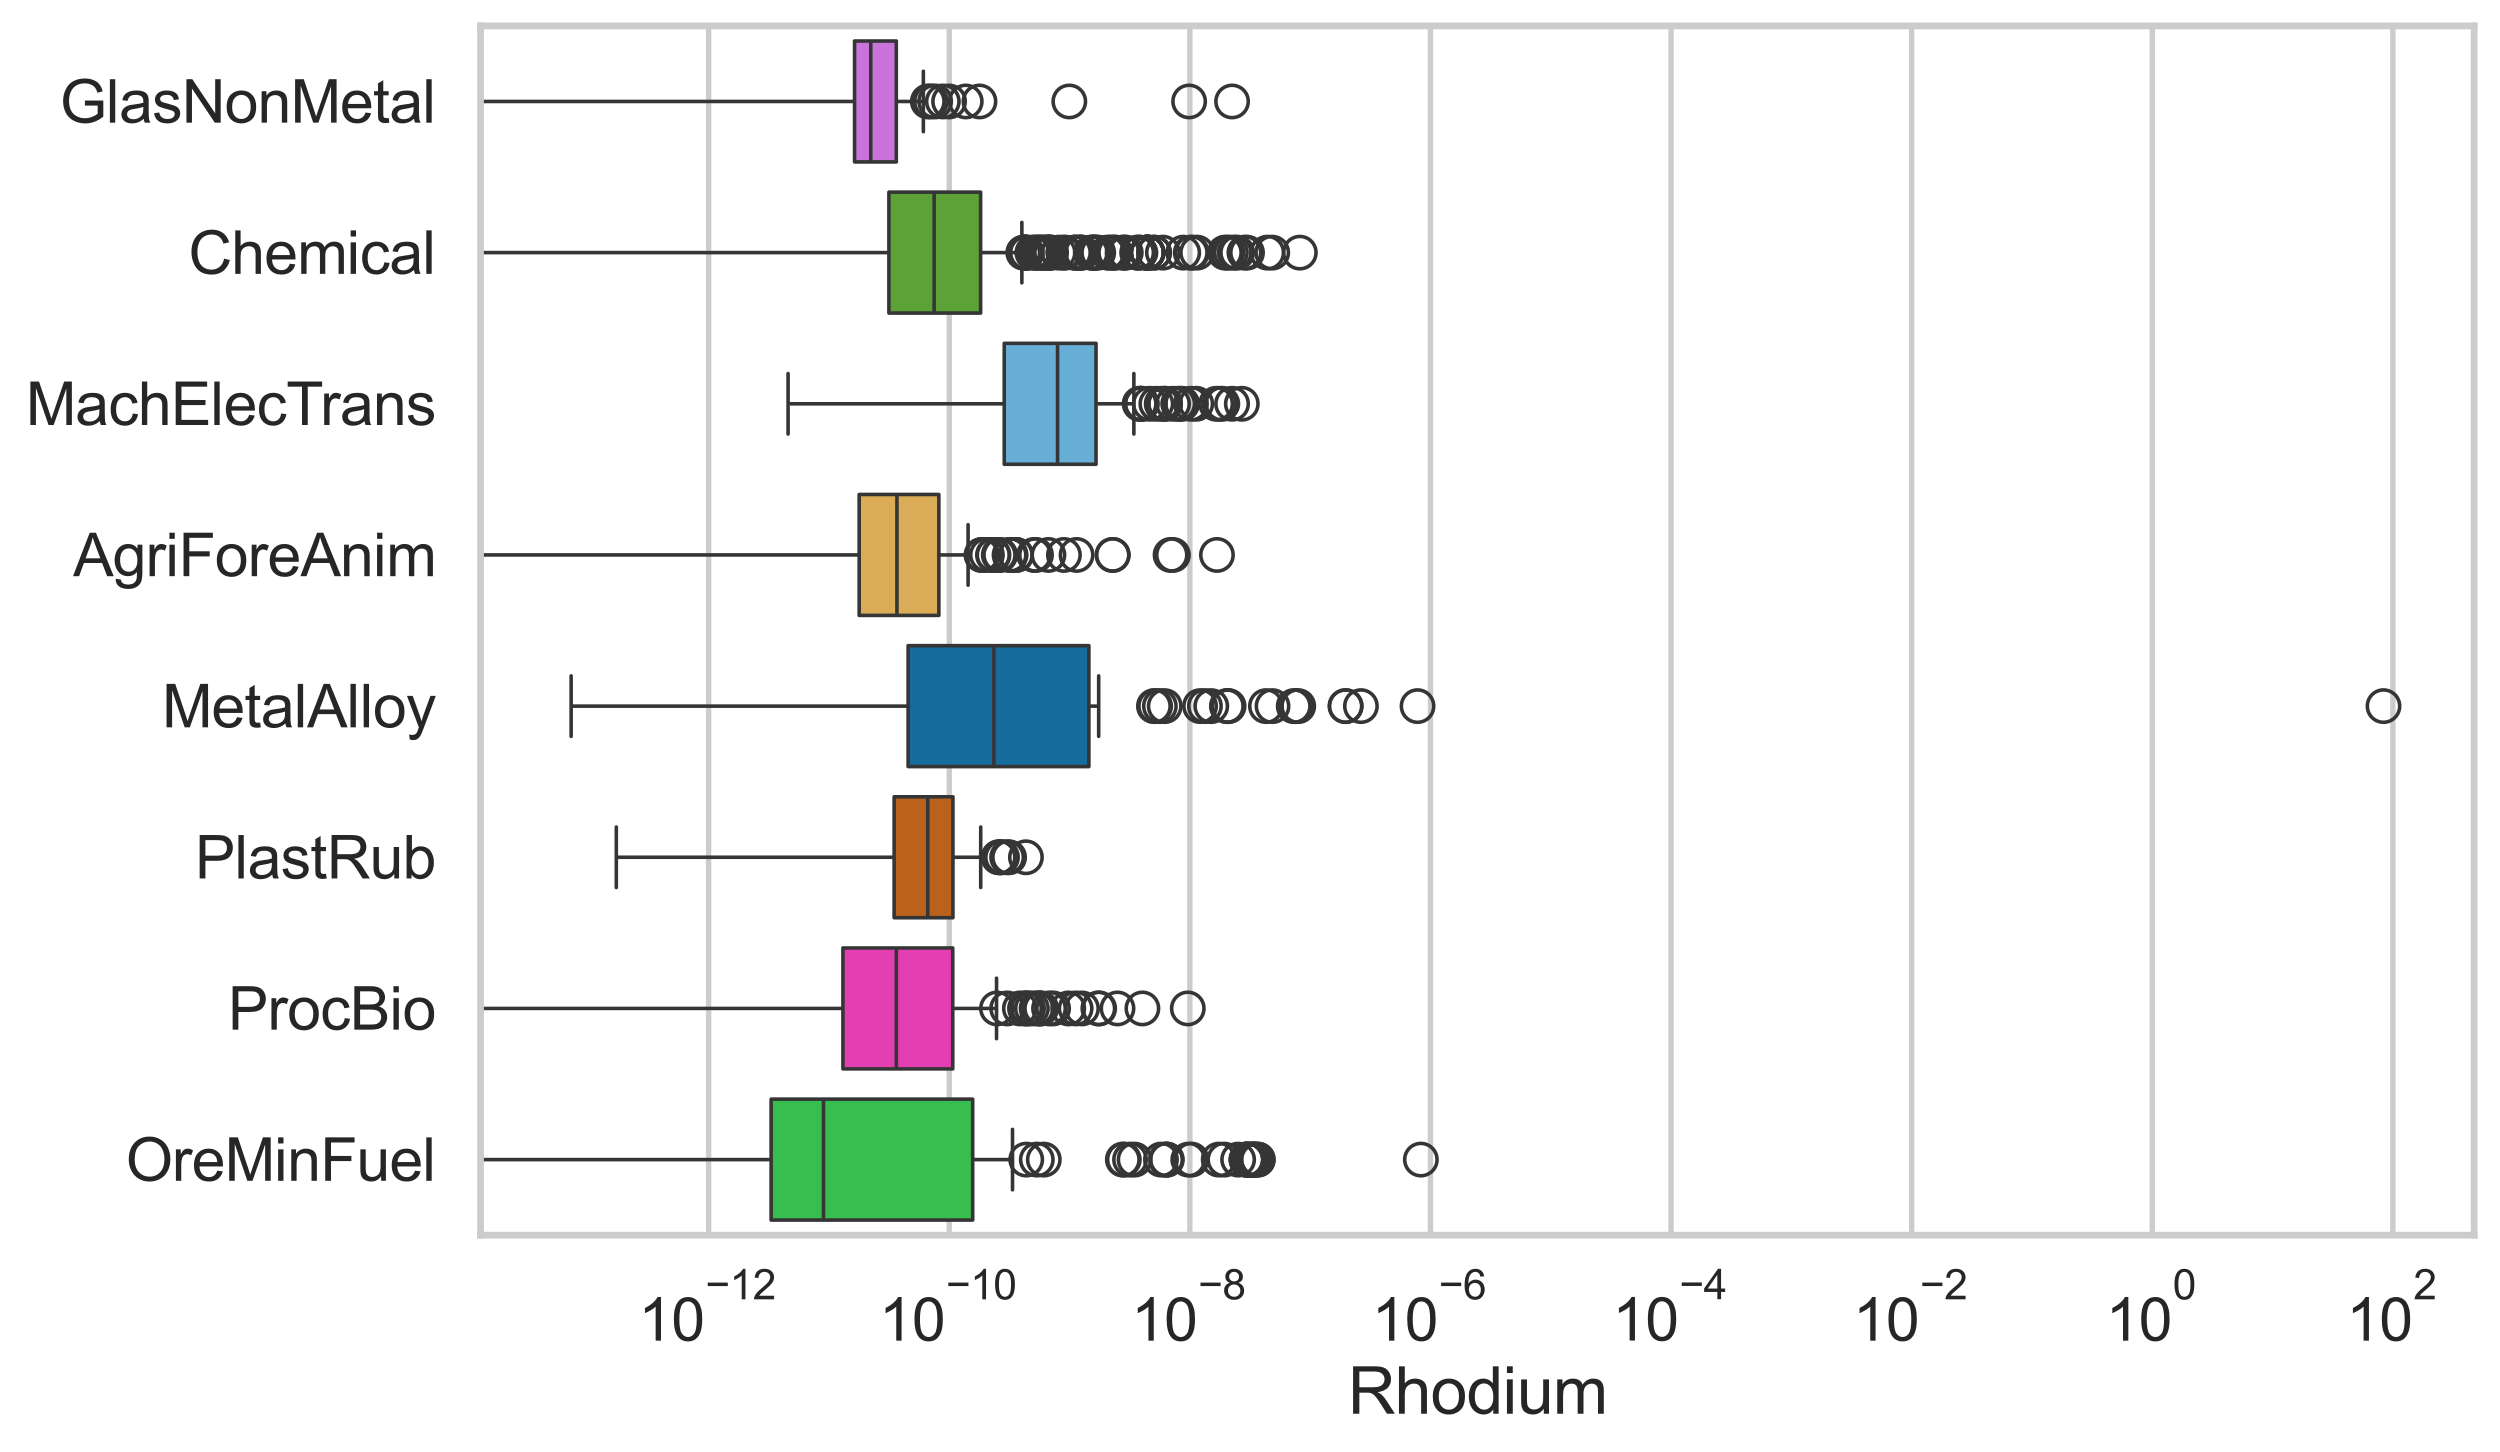 <?xml version="1.0" encoding="utf-8" standalone="no"?>
<!DOCTYPE svg PUBLIC "-//W3C//DTD SVG 1.1//EN"
  "http://www.w3.org/Graphics/SVG/1.1/DTD/svg11.dtd">
<svg xmlns:xlink="http://www.w3.org/1999/xlink" width="695.577pt" height="404.121pt" viewBox="0 0 695.577 404.121" xmlns="http://www.w3.org/2000/svg" version="1.1">
 <defs>
  <style type="text/css">*{stroke-linejoin: round; stroke-linecap: butt}</style>
 </defs>
 <g id="figure_1">
  <g id="patch_1">
   <path d="M 0 404.121 
L 695.577 404.121 
L 695.577 0 
L 0 0 
z
" style="fill: #ffffff"/>
  </g>
  <g id="axes_1">
   <g id="patch_2">
    <path d="M 133.697 343.665 
L 688.377 343.665 
L 688.377 7.2 
L 133.697 7.2 
z
" style="fill: #ffffff"/>
   </g>
   <g id="matplotlib.axis_1">
    <g id="xtick_1">
     <g id="line2d_1">
      <path d="M 197.165 343.665 
L 197.165 7.2 
" clip-path="url(#p87483edea1)" style="fill: none; stroke: #cccccc; stroke-width: 1.5; stroke-linecap: round"/>
     </g>
     <g id="text_1">
      <!-- $\mathdefault{10^{-12}}$ -->
      <g style="fill: #262626" transform="translate(177.613 373.18) scale(0.165 -0.165)">
       <defs>
        <path id="ArialMT-31" d="M 2384 0 
L 1822 0 
L 1822 3584 
Q 1619 3391 1289 3197 
Q 959 3003 697 2906 
L 697 3450 
Q 1169 3672 1522 3987 
Q 1875 4303 2022 4600 
L 2384 4600 
L 2384 0 
z
" transform="scale(0.016)"/>
        <path id="ArialMT-30" d="M 266 2259 
Q 266 3072 433 3567 
Q 600 4063 929 4331 
Q 1259 4600 1759 4600 
Q 2128 4600 2406 4451 
Q 2684 4303 2865 4023 
Q 3047 3744 3150 3342 
Q 3253 2941 3253 2259 
Q 3253 1453 3087 958 
Q 2922 463 2592 192 
Q 2263 -78 1759 -78 
Q 1097 -78 719 397 
Q 266 969 266 2259 
z
M 844 2259 
Q 844 1131 1108 757 
Q 1372 384 1759 384 
Q 2147 384 2411 759 
Q 2675 1134 2675 2259 
Q 2675 3391 2411 3762 
Q 2147 4134 1753 4134 
Q 1366 4134 1134 3806 
Q 844 3388 844 2259 
z
" transform="scale(0.016)"/>
        <path id="ArialMT-2212" d="M 3381 1997 
L 356 1997 
L 356 2522 
L 3381 2522 
L 3381 1997 
z
" transform="scale(0.016)"/>
        <path id="ArialMT-32" d="M 3222 541 
L 3222 0 
L 194 0 
Q 188 203 259 391 
Q 375 700 629 1000 
Q 884 1300 1366 1694 
Q 2113 2306 2375 2664 
Q 2638 3022 2638 3341 
Q 2638 3675 2398 3904 
Q 2159 4134 1775 4134 
Q 1369 4134 1125 3890 
Q 881 3647 878 3216 
L 300 3275 
Q 359 3922 746 4261 
Q 1134 4600 1788 4600 
Q 2447 4600 2831 4234 
Q 3216 3869 3216 3328 
Q 3216 3053 3103 2787 
Q 2991 2522 2730 2228 
Q 2469 1934 1863 1422 
Q 1356 997 1212 845 
Q 1069 694 975 541 
L 3222 541 
z
" transform="scale(0.016)"/>
       </defs>
       <use xlink:href="#ArialMT-31" transform="translate(0 0.994)"/>
       <use xlink:href="#ArialMT-30" transform="translate(55.615 0.994)"/>
       <use xlink:href="#ArialMT-2212" transform="translate(112.973 70.688) scale(0.7)"/>
       <use xlink:href="#ArialMT-31" transform="translate(153.852 70.688) scale(0.7)"/>
       <use xlink:href="#ArialMT-32" transform="translate(192.782 70.688) scale(0.7)"/>
      </g>
     </g>
    </g>
    <g id="xtick_2">
     <g id="line2d_2">
      <path d="M 264.109 343.665 
L 264.109 7.2 
" clip-path="url(#p87483edea1)" style="fill: none; stroke: #cccccc; stroke-width: 1.5; stroke-linecap: round"/>
     </g>
     <g id="text_2">
      <!-- $\mathdefault{10^{-10}}$ -->
      <g style="fill: #262626" transform="translate(244.556 373.18) scale(0.165 -0.165)">
       <use xlink:href="#ArialMT-31" transform="translate(0 0.994)"/>
       <use xlink:href="#ArialMT-30" transform="translate(55.615 0.994)"/>
       <use xlink:href="#ArialMT-2212" transform="translate(112.973 70.688) scale(0.7)"/>
       <use xlink:href="#ArialMT-31" transform="translate(153.852 70.688) scale(0.7)"/>
       <use xlink:href="#ArialMT-30" transform="translate(192.782 70.688) scale(0.7)"/>
      </g>
     </g>
    </g>
    <g id="xtick_3">
     <g id="line2d_3">
      <path d="M 331.052 343.665 
L 331.052 7.2 
" clip-path="url(#p87483edea1)" style="fill: none; stroke: #cccccc; stroke-width: 1.5; stroke-linecap: round"/>
     </g>
     <g id="text_3">
      <!-- $\mathdefault{10^{-8}}$ -->
      <g style="fill: #262626" transform="translate(314.717 373.18) scale(0.165 -0.165)">
       <defs>
        <path id="ArialMT-38" d="M 1131 2484 
Q 781 2613 612 2850 
Q 444 3088 444 3419 
Q 444 3919 803 4259 
Q 1163 4600 1759 4600 
Q 2359 4600 2725 4251 
Q 3091 3903 3091 3403 
Q 3091 3084 2923 2848 
Q 2756 2613 2416 2484 
Q 2838 2347 3058 2040 
Q 3278 1734 3278 1309 
Q 3278 722 2862 322 
Q 2447 -78 1769 -78 
Q 1091 -78 675 323 
Q 259 725 259 1325 
Q 259 1772 486 2073 
Q 713 2375 1131 2484 
z
M 1019 3438 
Q 1019 3113 1228 2906 
Q 1438 2700 1772 2700 
Q 2097 2700 2305 2904 
Q 2513 3109 2513 3406 
Q 2513 3716 2298 3927 
Q 2084 4138 1766 4138 
Q 1444 4138 1231 3931 
Q 1019 3725 1019 3438 
z
M 838 1322 
Q 838 1081 952 856 
Q 1066 631 1291 507 
Q 1516 384 1775 384 
Q 2178 384 2440 643 
Q 2703 903 2703 1303 
Q 2703 1709 2433 1975 
Q 2163 2241 1756 2241 
Q 1359 2241 1098 1978 
Q 838 1716 838 1322 
z
" transform="scale(0.016)"/>
       </defs>
       <use xlink:href="#ArialMT-31" transform="translate(0 0.994)"/>
       <use xlink:href="#ArialMT-30" transform="translate(55.615 0.994)"/>
       <use xlink:href="#ArialMT-2212" transform="translate(112.973 70.688) scale(0.7)"/>
       <use xlink:href="#ArialMT-38" transform="translate(153.852 70.688) scale(0.7)"/>
      </g>
     </g>
    </g>
    <g id="xtick_4">
     <g id="line2d_4">
      <path d="M 397.996 343.665 
L 397.996 7.2 
" clip-path="url(#p87483edea1)" style="fill: none; stroke: #cccccc; stroke-width: 1.5; stroke-linecap: round"/>
     </g>
     <g id="text_4">
      <!-- $\mathdefault{10^{-6}}$ -->
      <g style="fill: #262626" transform="translate(381.661 373.18) scale(0.165 -0.165)">
       <defs>
        <path id="ArialMT-36" d="M 3184 3459 
L 2625 3416 
Q 2550 3747 2413 3897 
Q 2184 4138 1850 4138 
Q 1581 4138 1378 3988 
Q 1113 3794 959 3422 
Q 806 3050 800 2363 
Q 1003 2672 1297 2822 
Q 1591 2972 1913 2972 
Q 2475 2972 2870 2558 
Q 3266 2144 3266 1488 
Q 3266 1056 3080 686 
Q 2894 316 2569 119 
Q 2244 -78 1831 -78 
Q 1128 -78 684 439 
Q 241 956 241 2144 
Q 241 3472 731 4075 
Q 1159 4600 1884 4600 
Q 2425 4600 2770 4297 
Q 3116 3994 3184 3459 
z
M 888 1484 
Q 888 1194 1011 928 
Q 1134 663 1356 523 
Q 1578 384 1822 384 
Q 2178 384 2434 671 
Q 2691 959 2691 1453 
Q 2691 1928 2437 2201 
Q 2184 2475 1800 2475 
Q 1419 2475 1153 2201 
Q 888 1928 888 1484 
z
" transform="scale(0.016)"/>
       </defs>
       <use xlink:href="#ArialMT-31" transform="translate(0 0.994)"/>
       <use xlink:href="#ArialMT-30" transform="translate(55.615 0.994)"/>
       <use xlink:href="#ArialMT-2212" transform="translate(112.973 70.688) scale(0.7)"/>
       <use xlink:href="#ArialMT-36" transform="translate(153.852 70.688) scale(0.7)"/>
      </g>
     </g>
    </g>
    <g id="xtick_5">
     <g id="line2d_5">
      <path d="M 464.939 343.665 
L 464.939 7.2 
" clip-path="url(#p87483edea1)" style="fill: none; stroke: #cccccc; stroke-width: 1.5; stroke-linecap: round"/>
     </g>
     <g id="text_5">
      <!-- $\mathdefault{10^{-4}}$ -->
      <g style="fill: #262626" transform="translate(448.604 373.015) scale(0.165 -0.165)">
       <defs>
        <path id="ArialMT-34" d="M 2069 0 
L 2069 1097 
L 81 1097 
L 81 1613 
L 2172 4581 
L 2631 4581 
L 2631 1613 
L 3250 1613 
L 3250 1097 
L 2631 1097 
L 2631 0 
L 2069 0 
z
M 2069 1613 
L 2069 3678 
L 634 1613 
L 2069 1613 
z
" transform="scale(0.016)"/>
       </defs>
       <use xlink:href="#ArialMT-31" transform="translate(0 0.202)"/>
       <use xlink:href="#ArialMT-30" transform="translate(55.615 0.202)"/>
       <use xlink:href="#ArialMT-2212" transform="translate(112.973 69.895) scale(0.7)"/>
       <use xlink:href="#ArialMT-34" transform="translate(153.852 69.895) scale(0.7)"/>
      </g>
     </g>
    </g>
    <g id="xtick_6">
     <g id="line2d_6">
      <path d="M 531.883 343.665 
L 531.883 7.2 
" clip-path="url(#p87483edea1)" style="fill: none; stroke: #cccccc; stroke-width: 1.5; stroke-linecap: round"/>
     </g>
     <g id="text_6">
      <!-- $\mathdefault{10^{-2}}$ -->
      <g style="fill: #262626" transform="translate(515.548 373.18) scale(0.165 -0.165)">
       <use xlink:href="#ArialMT-31" transform="translate(0 0.994)"/>
       <use xlink:href="#ArialMT-30" transform="translate(55.615 0.994)"/>
       <use xlink:href="#ArialMT-2212" transform="translate(112.973 70.688) scale(0.7)"/>
       <use xlink:href="#ArialMT-32" transform="translate(153.852 70.688) scale(0.7)"/>
      </g>
     </g>
    </g>
    <g id="xtick_7">
     <g id="line2d_7">
      <path d="M 598.826 343.665 
L 598.826 7.2 
" clip-path="url(#p87483edea1)" style="fill: none; stroke: #cccccc; stroke-width: 1.5; stroke-linecap: round"/>
     </g>
     <g id="text_7">
      <!-- $\mathdefault{10^{0}}$ -->
      <g style="fill: #262626" transform="translate(585.874 373.18) scale(0.165 -0.165)">
       <use xlink:href="#ArialMT-31" transform="translate(0 0.994)"/>
       <use xlink:href="#ArialMT-30" transform="translate(55.615 0.994)"/>
       <use xlink:href="#ArialMT-30" transform="translate(112.973 70.688) scale(0.7)"/>
      </g>
     </g>
    </g>
    <g id="xtick_8">
     <g id="line2d_8">
      <path d="M 665.77 343.665 
L 665.77 7.2 
" clip-path="url(#p87483edea1)" style="fill: none; stroke: #cccccc; stroke-width: 1.5; stroke-linecap: round"/>
     </g>
     <g id="text_8">
      <!-- $\mathdefault{10^{2}}$ -->
      <g style="fill: #262626" transform="translate(652.817 373.18) scale(0.165 -0.165)">
       <use xlink:href="#ArialMT-31" transform="translate(0 0.994)"/>
       <use xlink:href="#ArialMT-30" transform="translate(55.615 0.994)"/>
       <use xlink:href="#ArialMT-32" transform="translate(112.973 70.688) scale(0.7)"/>
      </g>
     </g>
    </g>
    <g id="text_9">
     <!-- Rhodium -->
     <g style="fill: #262626" transform="translate(375.021 393.344) scale(0.18 -0.18)">
      <defs>
       <path id="ArialMT-52" d="M 503 0 
L 503 4581 
L 2534 4581 
Q 3147 4581 3465 4457 
Q 3784 4334 3975 4021 
Q 4166 3709 4166 3331 
Q 4166 2844 3850 2509 
Q 3534 2175 2875 2084 
Q 3116 1969 3241 1856 
Q 3506 1613 3744 1247 
L 4541 0 
L 3778 0 
L 3172 953 
Q 2906 1366 2734 1584 
Q 2563 1803 2427 1890 
Q 2291 1978 2150 2013 
Q 2047 2034 1813 2034 
L 1109 2034 
L 1109 0 
L 503 0 
z
M 1109 2559 
L 2413 2559 
Q 2828 2559 3062 2645 
Q 3297 2731 3419 2920 
Q 3541 3109 3541 3331 
Q 3541 3656 3305 3865 
Q 3069 4075 2559 4075 
L 1109 4075 
L 1109 2559 
z
" transform="scale(0.016)"/>
       <path id="ArialMT-68" d="M 422 0 
L 422 4581 
L 984 4581 
L 984 2938 
Q 1378 3394 1978 3394 
Q 2347 3394 2619 3248 
Q 2891 3103 3008 2847 
Q 3125 2591 3125 2103 
L 3125 0 
L 2563 0 
L 2563 2103 
Q 2563 2525 2380 2717 
Q 2197 2909 1863 2909 
Q 1613 2909 1392 2779 
Q 1172 2650 1078 2428 
Q 984 2206 984 1816 
L 984 0 
L 422 0 
z
" transform="scale(0.016)"/>
       <path id="ArialMT-6f" d="M 213 1659 
Q 213 2581 725 3025 
Q 1153 3394 1769 3394 
Q 2453 3394 2887 2945 
Q 3322 2497 3322 1706 
Q 3322 1066 3130 698 
Q 2938 331 2570 128 
Q 2203 -75 1769 -75 
Q 1072 -75 642 372 
Q 213 819 213 1659 
z
M 791 1659 
Q 791 1022 1069 705 
Q 1347 388 1769 388 
Q 2188 388 2466 706 
Q 2744 1025 2744 1678 
Q 2744 2294 2464 2611 
Q 2184 2928 1769 2928 
Q 1347 2928 1069 2612 
Q 791 2297 791 1659 
z
" transform="scale(0.016)"/>
       <path id="ArialMT-64" d="M 2575 0 
L 2575 419 
Q 2259 -75 1647 -75 
Q 1250 -75 917 144 
Q 584 363 401 755 
Q 219 1147 219 1656 
Q 219 2153 384 2558 
Q 550 2963 881 3178 
Q 1213 3394 1622 3394 
Q 1922 3394 2156 3267 
Q 2391 3141 2538 2938 
L 2538 4581 
L 3097 4581 
L 3097 0 
L 2575 0 
z
M 797 1656 
Q 797 1019 1065 703 
Q 1334 388 1700 388 
Q 2069 388 2326 689 
Q 2584 991 2584 1609 
Q 2584 2291 2321 2609 
Q 2059 2928 1675 2928 
Q 1300 2928 1048 2622 
Q 797 2316 797 1656 
z
" transform="scale(0.016)"/>
       <path id="ArialMT-69" d="M 425 3934 
L 425 4581 
L 988 4581 
L 988 3934 
L 425 3934 
z
M 425 0 
L 425 3319 
L 988 3319 
L 988 0 
L 425 0 
z
" transform="scale(0.016)"/>
       <path id="ArialMT-75" d="M 2597 0 
L 2597 488 
Q 2209 -75 1544 -75 
Q 1250 -75 995 37 
Q 741 150 617 320 
Q 494 491 444 738 
Q 409 903 409 1263 
L 409 3319 
L 972 3319 
L 972 1478 
Q 972 1038 1006 884 
Q 1059 663 1231 536 
Q 1403 409 1656 409 
Q 1909 409 2131 539 
Q 2353 669 2445 892 
Q 2538 1116 2538 1541 
L 2538 3319 
L 3100 3319 
L 3100 0 
L 2597 0 
z
" transform="scale(0.016)"/>
       <path id="ArialMT-6d" d="M 422 0 
L 422 3319 
L 925 3319 
L 925 2853 
Q 1081 3097 1340 3245 
Q 1600 3394 1931 3394 
Q 2300 3394 2536 3241 
Q 2772 3088 2869 2813 
Q 3263 3394 3894 3394 
Q 4388 3394 4653 3120 
Q 4919 2847 4919 2278 
L 4919 0 
L 4359 0 
L 4359 2091 
Q 4359 2428 4304 2576 
Q 4250 2725 4106 2815 
Q 3963 2906 3769 2906 
Q 3419 2906 3187 2673 
Q 2956 2441 2956 1928 
L 2956 0 
L 2394 0 
L 2394 2156 
Q 2394 2531 2256 2718 
Q 2119 2906 1806 2906 
Q 1569 2906 1367 2781 
Q 1166 2656 1075 2415 
Q 984 2175 984 1722 
L 984 0 
L 422 0 
z
" transform="scale(0.016)"/>
      </defs>
      <use xlink:href="#ArialMT-52"/>
      <use xlink:href="#ArialMT-68" transform="translate(72.217 0)"/>
      <use xlink:href="#ArialMT-6f" transform="translate(127.832 0)"/>
      <use xlink:href="#ArialMT-64" transform="translate(183.447 0)"/>
      <use xlink:href="#ArialMT-69" transform="translate(239.062 0)"/>
      <use xlink:href="#ArialMT-75" transform="translate(261.279 0)"/>
      <use xlink:href="#ArialMT-6d" transform="translate(316.895 0)"/>
     </g>
    </g>
   </g>
   <g id="matplotlib.axis_2">
    <g id="ytick_1">
     <g id="text_10">
      <!-- GlasNonMetal -->
      <g style="fill: #262626" transform="translate(16.659 34.134) scale(0.165 -0.165)">
       <defs>
        <path id="ArialMT-47" d="M 2638 1797 
L 2638 2334 
L 4578 2338 
L 4578 638 
Q 4131 281 3656 101 
Q 3181 -78 2681 -78 
Q 2006 -78 1454 211 
Q 903 500 622 1047 
Q 341 1594 341 2269 
Q 341 2938 620 3517 
Q 900 4097 1425 4378 
Q 1950 4659 2634 4659 
Q 3131 4659 3532 4498 
Q 3934 4338 4162 4050 
Q 4391 3763 4509 3300 
L 3963 3150 
Q 3859 3500 3706 3700 
Q 3553 3900 3268 4020 
Q 2984 4141 2638 4141 
Q 2222 4141 1919 4014 
Q 1616 3888 1430 3681 
Q 1244 3475 1141 3228 
Q 966 2803 966 2306 
Q 966 1694 1177 1281 
Q 1388 869 1791 669 
Q 2194 469 2647 469 
Q 3041 469 3416 620 
Q 3791 772 3984 944 
L 3984 1797 
L 2638 1797 
z
" transform="scale(0.016)"/>
        <path id="ArialMT-6c" d="M 409 0 
L 409 4581 
L 972 4581 
L 972 0 
L 409 0 
z
" transform="scale(0.016)"/>
        <path id="ArialMT-61" d="M 2588 409 
Q 2275 144 1986 34 
Q 1697 -75 1366 -75 
Q 819 -75 525 192 
Q 231 459 231 875 
Q 231 1119 342 1320 
Q 453 1522 633 1644 
Q 813 1766 1038 1828 
Q 1203 1872 1538 1913 
Q 2219 1994 2541 2106 
Q 2544 2222 2544 2253 
Q 2544 2597 2384 2738 
Q 2169 2928 1744 2928 
Q 1347 2928 1158 2789 
Q 969 2650 878 2297 
L 328 2372 
Q 403 2725 575 2942 
Q 747 3159 1072 3276 
Q 1397 3394 1825 3394 
Q 2250 3394 2515 3294 
Q 2781 3194 2906 3042 
Q 3031 2891 3081 2659 
Q 3109 2516 3109 2141 
L 3109 1391 
Q 3109 606 3145 398 
Q 3181 191 3288 0 
L 2700 0 
Q 2613 175 2588 409 
z
M 2541 1666 
Q 2234 1541 1622 1453 
Q 1275 1403 1131 1340 
Q 988 1278 909 1158 
Q 831 1038 831 891 
Q 831 666 1001 516 
Q 1172 366 1500 366 
Q 1825 366 2078 508 
Q 2331 650 2450 897 
Q 2541 1088 2541 1459 
L 2541 1666 
z
" transform="scale(0.016)"/>
        <path id="ArialMT-73" d="M 197 991 
L 753 1078 
Q 800 744 1014 566 
Q 1228 388 1613 388 
Q 2000 388 2187 545 
Q 2375 703 2375 916 
Q 2375 1106 2209 1216 
Q 2094 1291 1634 1406 
Q 1016 1563 777 1677 
Q 538 1791 414 1992 
Q 291 2194 291 2438 
Q 291 2659 392 2848 
Q 494 3038 669 3163 
Q 800 3259 1026 3326 
Q 1253 3394 1513 3394 
Q 1903 3394 2198 3281 
Q 2494 3169 2634 2976 
Q 2775 2784 2828 2463 
L 2278 2388 
Q 2241 2644 2061 2787 
Q 1881 2931 1553 2931 
Q 1166 2931 1000 2803 
Q 834 2675 834 2503 
Q 834 2394 903 2306 
Q 972 2216 1119 2156 
Q 1203 2125 1616 2013 
Q 2213 1853 2448 1751 
Q 2684 1650 2818 1456 
Q 2953 1263 2953 975 
Q 2953 694 2789 445 
Q 2625 197 2315 61 
Q 2006 -75 1616 -75 
Q 969 -75 630 194 
Q 291 463 197 991 
z
" transform="scale(0.016)"/>
        <path id="ArialMT-4e" d="M 488 0 
L 488 4581 
L 1109 4581 
L 3516 984 
L 3516 4581 
L 4097 4581 
L 4097 0 
L 3475 0 
L 1069 3600 
L 1069 0 
L 488 0 
z
" transform="scale(0.016)"/>
        <path id="ArialMT-6e" d="M 422 0 
L 422 3319 
L 928 3319 
L 928 2847 
Q 1294 3394 1984 3394 
Q 2284 3394 2536 3286 
Q 2788 3178 2913 3003 
Q 3038 2828 3088 2588 
Q 3119 2431 3119 2041 
L 3119 0 
L 2556 0 
L 2556 2019 
Q 2556 2363 2490 2533 
Q 2425 2703 2258 2804 
Q 2091 2906 1866 2906 
Q 1506 2906 1245 2678 
Q 984 2450 984 1813 
L 984 0 
L 422 0 
z
" transform="scale(0.016)"/>
        <path id="ArialMT-4d" d="M 475 0 
L 475 4581 
L 1388 4581 
L 2472 1338 
Q 2622 884 2691 659 
Q 2769 909 2934 1394 
L 4031 4581 
L 4847 4581 
L 4847 0 
L 4263 0 
L 4263 3834 
L 2931 0 
L 2384 0 
L 1059 3900 
L 1059 0 
L 475 0 
z
" transform="scale(0.016)"/>
        <path id="ArialMT-65" d="M 2694 1069 
L 3275 997 
Q 3138 488 2766 206 
Q 2394 -75 1816 -75 
Q 1088 -75 661 373 
Q 234 822 234 1631 
Q 234 2469 665 2931 
Q 1097 3394 1784 3394 
Q 2450 3394 2872 2941 
Q 3294 2488 3294 1666 
Q 3294 1616 3291 1516 
L 816 1516 
Q 847 969 1125 678 
Q 1403 388 1819 388 
Q 2128 388 2347 550 
Q 2566 713 2694 1069 
z
M 847 1978 
L 2700 1978 
Q 2663 2397 2488 2606 
Q 2219 2931 1791 2931 
Q 1403 2931 1139 2672 
Q 875 2413 847 1978 
z
" transform="scale(0.016)"/>
        <path id="ArialMT-74" d="M 1650 503 
L 1731 6 
Q 1494 -44 1306 -44 
Q 1000 -44 831 53 
Q 663 150 594 308 
Q 525 466 525 972 
L 525 2881 
L 113 2881 
L 113 3319 
L 525 3319 
L 525 4141 
L 1084 4478 
L 1084 3319 
L 1650 3319 
L 1650 2881 
L 1084 2881 
L 1084 941 
Q 1084 700 1114 631 
Q 1144 563 1211 522 
Q 1278 481 1403 481 
Q 1497 481 1650 503 
z
" transform="scale(0.016)"/>
       </defs>
       <use xlink:href="#ArialMT-47"/>
       <use xlink:href="#ArialMT-6c" transform="translate(77.783 0)"/>
       <use xlink:href="#ArialMT-61" transform="translate(100 0)"/>
       <use xlink:href="#ArialMT-73" transform="translate(155.615 0)"/>
       <use xlink:href="#ArialMT-4e" transform="translate(205.615 0)"/>
       <use xlink:href="#ArialMT-6f" transform="translate(277.832 0)"/>
       <use xlink:href="#ArialMT-6e" transform="translate(333.447 0)"/>
       <use xlink:href="#ArialMT-4d" transform="translate(389.062 0)"/>
       <use xlink:href="#ArialMT-65" transform="translate(472.363 0)"/>
       <use xlink:href="#ArialMT-74" transform="translate(527.979 0)"/>
       <use xlink:href="#ArialMT-61" transform="translate(555.762 0)"/>
       <use xlink:href="#ArialMT-6c" transform="translate(611.377 0)"/>
      </g>
     </g>
    </g>
    <g id="ytick_2">
     <g id="text_11">
      <!-- Chemical -->
      <g style="fill: #262626" transform="translate(52.428 76.192) scale(0.165 -0.165)">
       <defs>
        <path id="ArialMT-43" d="M 3763 1606 
L 4369 1453 
Q 4178 706 3683 314 
Q 3188 -78 2472 -78 
Q 1731 -78 1267 223 
Q 803 525 561 1097 
Q 319 1669 319 2325 
Q 319 3041 592 3573 
Q 866 4106 1370 4382 
Q 1875 4659 2481 4659 
Q 3169 4659 3637 4309 
Q 4106 3959 4291 3325 
L 3694 3184 
Q 3534 3684 3231 3912 
Q 2928 4141 2469 4141 
Q 1941 4141 1586 3887 
Q 1231 3634 1087 3207 
Q 944 2781 944 2328 
Q 944 1744 1114 1308 
Q 1284 872 1643 656 
Q 2003 441 2422 441 
Q 2931 441 3284 734 
Q 3638 1028 3763 1606 
z
" transform="scale(0.016)"/>
        <path id="ArialMT-63" d="M 2588 1216 
L 3141 1144 
Q 3050 572 2676 248 
Q 2303 -75 1759 -75 
Q 1078 -75 664 370 
Q 250 816 250 1647 
Q 250 2184 428 2587 
Q 606 2991 970 3192 
Q 1334 3394 1763 3394 
Q 2303 3394 2647 3120 
Q 2991 2847 3088 2344 
L 2541 2259 
Q 2463 2594 2264 2762 
Q 2066 2931 1784 2931 
Q 1359 2931 1093 2626 
Q 828 2322 828 1663 
Q 828 994 1084 691 
Q 1341 388 1753 388 
Q 2084 388 2306 591 
Q 2528 794 2588 1216 
z
" transform="scale(0.016)"/>
       </defs>
       <use xlink:href="#ArialMT-43"/>
       <use xlink:href="#ArialMT-68" transform="translate(72.217 0)"/>
       <use xlink:href="#ArialMT-65" transform="translate(127.832 0)"/>
       <use xlink:href="#ArialMT-6d" transform="translate(183.447 0)"/>
       <use xlink:href="#ArialMT-69" transform="translate(266.748 0)"/>
       <use xlink:href="#ArialMT-63" transform="translate(288.965 0)"/>
       <use xlink:href="#ArialMT-61" transform="translate(338.965 0)"/>
       <use xlink:href="#ArialMT-6c" transform="translate(394.58 0)"/>
      </g>
     </g>
    </g>
    <g id="ytick_3">
     <g id="text_12">
      <!-- MachElecTrans -->
      <g style="fill: #262626" transform="translate(7.2 118.25) scale(0.165 -0.165)">
       <defs>
        <path id="ArialMT-45" d="M 506 0 
L 506 4581 
L 3819 4581 
L 3819 4041 
L 1113 4041 
L 1113 2638 
L 3647 2638 
L 3647 2100 
L 1113 2100 
L 1113 541 
L 3925 541 
L 3925 0 
L 506 0 
z
" transform="scale(0.016)"/>
        <path id="ArialMT-54" d="M 1659 0 
L 1659 4041 
L 150 4041 
L 150 4581 
L 3781 4581 
L 3781 4041 
L 2266 4041 
L 2266 0 
L 1659 0 
z
" transform="scale(0.016)"/>
        <path id="ArialMT-72" d="M 416 0 
L 416 3319 
L 922 3319 
L 922 2816 
Q 1116 3169 1280 3281 
Q 1444 3394 1641 3394 
Q 1925 3394 2219 3213 
L 2025 2691 
Q 1819 2813 1613 2813 
Q 1428 2813 1281 2702 
Q 1134 2591 1072 2394 
Q 978 2094 978 1738 
L 978 0 
L 416 0 
z
" transform="scale(0.016)"/>
       </defs>
       <use xlink:href="#ArialMT-4d"/>
       <use xlink:href="#ArialMT-61" transform="translate(83.301 0)"/>
       <use xlink:href="#ArialMT-63" transform="translate(138.916 0)"/>
       <use xlink:href="#ArialMT-68" transform="translate(188.916 0)"/>
       <use xlink:href="#ArialMT-45" transform="translate(244.531 0)"/>
       <use xlink:href="#ArialMT-6c" transform="translate(311.23 0)"/>
       <use xlink:href="#ArialMT-65" transform="translate(333.447 0)"/>
       <use xlink:href="#ArialMT-63" transform="translate(389.062 0)"/>
       <use xlink:href="#ArialMT-54" transform="translate(439.062 0)"/>
       <use xlink:href="#ArialMT-72" transform="translate(496.396 0)"/>
       <use xlink:href="#ArialMT-61" transform="translate(529.697 0)"/>
       <use xlink:href="#ArialMT-6e" transform="translate(585.312 0)"/>
       <use xlink:href="#ArialMT-73" transform="translate(640.928 0)"/>
      </g>
     </g>
    </g>
    <g id="ytick_4">
     <g id="text_13">
      <!-- AgriForeAnim -->
      <g style="fill: #262626" transform="translate(20.341 160.308) scale(0.165 -0.165)">
       <defs>
        <path id="ArialMT-41" d="M -9 0 
L 1750 4581 
L 2403 4581 
L 4278 0 
L 3588 0 
L 3053 1388 
L 1138 1388 
L 634 0 
L -9 0 
z
M 1313 1881 
L 2866 1881 
L 2388 3150 
Q 2169 3728 2063 4100 
Q 1975 3659 1816 3225 
L 1313 1881 
z
" transform="scale(0.016)"/>
        <path id="ArialMT-67" d="M 319 -275 
L 866 -356 
Q 900 -609 1056 -725 
Q 1266 -881 1628 -881 
Q 2019 -881 2231 -725 
Q 2444 -569 2519 -288 
Q 2563 -116 2559 434 
Q 2191 0 1641 0 
Q 956 0 581 494 
Q 206 988 206 1678 
Q 206 2153 378 2554 
Q 550 2956 876 3175 
Q 1203 3394 1644 3394 
Q 2231 3394 2613 2919 
L 2613 3319 
L 3131 3319 
L 3131 450 
Q 3131 -325 2973 -648 
Q 2816 -972 2473 -1159 
Q 2131 -1347 1631 -1347 
Q 1038 -1347 672 -1080 
Q 306 -813 319 -275 
z
M 784 1719 
Q 784 1066 1043 766 
Q 1303 466 1694 466 
Q 2081 466 2343 764 
Q 2606 1063 2606 1700 
Q 2606 2309 2336 2618 
Q 2066 2928 1684 2928 
Q 1309 2928 1046 2623 
Q 784 2319 784 1719 
z
" transform="scale(0.016)"/>
        <path id="ArialMT-46" d="M 525 0 
L 525 4581 
L 3616 4581 
L 3616 4041 
L 1131 4041 
L 1131 2622 
L 3281 2622 
L 3281 2081 
L 1131 2081 
L 1131 0 
L 525 0 
z
" transform="scale(0.016)"/>
       </defs>
       <use xlink:href="#ArialMT-41"/>
       <use xlink:href="#ArialMT-67" transform="translate(66.699 0)"/>
       <use xlink:href="#ArialMT-72" transform="translate(122.314 0)"/>
       <use xlink:href="#ArialMT-69" transform="translate(155.615 0)"/>
       <use xlink:href="#ArialMT-46" transform="translate(177.832 0)"/>
       <use xlink:href="#ArialMT-6f" transform="translate(238.916 0)"/>
       <use xlink:href="#ArialMT-72" transform="translate(294.531 0)"/>
       <use xlink:href="#ArialMT-65" transform="translate(327.832 0)"/>
       <use xlink:href="#ArialMT-41" transform="translate(383.447 0)"/>
       <use xlink:href="#ArialMT-6e" transform="translate(450.146 0)"/>
       <use xlink:href="#ArialMT-69" transform="translate(505.762 0)"/>
       <use xlink:href="#ArialMT-6d" transform="translate(527.979 0)"/>
      </g>
     </g>
    </g>
    <g id="ytick_5">
     <g id="text_14">
      <!-- MetalAlloy -->
      <g style="fill: #262626" transform="translate(45.088 202.366) scale(0.165 -0.165)">
       <defs>
        <path id="ArialMT-79" d="M 397 -1278 
L 334 -750 
Q 519 -800 656 -800 
Q 844 -800 956 -737 
Q 1069 -675 1141 -563 
Q 1194 -478 1313 -144 
Q 1328 -97 1363 -6 
L 103 3319 
L 709 3319 
L 1400 1397 
Q 1534 1031 1641 628 
Q 1738 1016 1872 1384 
L 2581 3319 
L 3144 3319 
L 1881 -56 
Q 1678 -603 1566 -809 
Q 1416 -1088 1222 -1217 
Q 1028 -1347 759 -1347 
Q 597 -1347 397 -1278 
z
" transform="scale(0.016)"/>
       </defs>
       <use xlink:href="#ArialMT-4d"/>
       <use xlink:href="#ArialMT-65" transform="translate(83.301 0)"/>
       <use xlink:href="#ArialMT-74" transform="translate(138.916 0)"/>
       <use xlink:href="#ArialMT-61" transform="translate(166.699 0)"/>
       <use xlink:href="#ArialMT-6c" transform="translate(222.314 0)"/>
       <use xlink:href="#ArialMT-41" transform="translate(244.531 0)"/>
       <use xlink:href="#ArialMT-6c" transform="translate(311.23 0)"/>
       <use xlink:href="#ArialMT-6c" transform="translate(333.447 0)"/>
       <use xlink:href="#ArialMT-6f" transform="translate(355.664 0)"/>
       <use xlink:href="#ArialMT-79" transform="translate(411.279 0)"/>
      </g>
     </g>
    </g>
    <g id="ytick_6">
     <g id="text_15">
      <!-- PlastRub -->
      <g style="fill: #262626" transform="translate(54.248 244.425) scale(0.165 -0.165)">
       <defs>
        <path id="ArialMT-50" d="M 494 0 
L 494 4581 
L 2222 4581 
Q 2678 4581 2919 4538 
Q 3256 4481 3484 4323 
Q 3713 4166 3852 3881 
Q 3991 3597 3991 3256 
Q 3991 2672 3619 2267 
Q 3247 1863 2275 1863 
L 1100 1863 
L 1100 0 
L 494 0 
z
M 1100 2403 
L 2284 2403 
Q 2872 2403 3119 2622 
Q 3366 2841 3366 3238 
Q 3366 3525 3220 3729 
Q 3075 3934 2838 4000 
Q 2684 4041 2272 4041 
L 1100 4041 
L 1100 2403 
z
" transform="scale(0.016)"/>
        <path id="ArialMT-62" d="M 941 0 
L 419 0 
L 419 4581 
L 981 4581 
L 981 2947 
Q 1338 3394 1891 3394 
Q 2197 3394 2470 3270 
Q 2744 3147 2920 2923 
Q 3097 2700 3197 2384 
Q 3297 2069 3297 1709 
Q 3297 856 2875 390 
Q 2453 -75 1863 -75 
Q 1275 -75 941 416 
L 941 0 
z
M 934 1684 
Q 934 1088 1097 822 
Q 1363 388 1816 388 
Q 2184 388 2453 708 
Q 2722 1028 2722 1663 
Q 2722 2313 2464 2622 
Q 2206 2931 1841 2931 
Q 1472 2931 1203 2611 
Q 934 2291 934 1684 
z
" transform="scale(0.016)"/>
       </defs>
       <use xlink:href="#ArialMT-50"/>
       <use xlink:href="#ArialMT-6c" transform="translate(66.699 0)"/>
       <use xlink:href="#ArialMT-61" transform="translate(88.916 0)"/>
       <use xlink:href="#ArialMT-73" transform="translate(144.531 0)"/>
       <use xlink:href="#ArialMT-74" transform="translate(194.531 0)"/>
       <use xlink:href="#ArialMT-52" transform="translate(222.314 0)"/>
       <use xlink:href="#ArialMT-75" transform="translate(294.531 0)"/>
       <use xlink:href="#ArialMT-62" transform="translate(350.146 0)"/>
      </g>
     </g>
    </g>
    <g id="ytick_7">
     <g id="text_16">
      <!-- ProcBio -->
      <g style="fill: #262626" transform="translate(63.424 286.483) scale(0.165 -0.165)">
       <defs>
        <path id="ArialMT-42" d="M 469 0 
L 469 4581 
L 2188 4581 
Q 2713 4581 3030 4442 
Q 3347 4303 3526 4014 
Q 3706 3725 3706 3409 
Q 3706 3116 3547 2856 
Q 3388 2597 3066 2438 
Q 3481 2316 3704 2022 
Q 3928 1728 3928 1328 
Q 3928 1006 3792 729 
Q 3656 453 3456 303 
Q 3256 153 2954 76 
Q 2653 0 2216 0 
L 469 0 
z
M 1075 2656 
L 2066 2656 
Q 2469 2656 2644 2709 
Q 2875 2778 2992 2937 
Q 3109 3097 3109 3338 
Q 3109 3566 3000 3739 
Q 2891 3913 2687 3977 
Q 2484 4041 1991 4041 
L 1075 4041 
L 1075 2656 
z
M 1075 541 
L 2216 541 
Q 2509 541 2628 563 
Q 2838 600 2978 687 
Q 3119 775 3209 942 
Q 3300 1109 3300 1328 
Q 3300 1584 3169 1773 
Q 3038 1963 2805 2039 
Q 2572 2116 2134 2116 
L 1075 2116 
L 1075 541 
z
" transform="scale(0.016)"/>
       </defs>
       <use xlink:href="#ArialMT-50"/>
       <use xlink:href="#ArialMT-72" transform="translate(66.699 0)"/>
       <use xlink:href="#ArialMT-6f" transform="translate(100 0)"/>
       <use xlink:href="#ArialMT-63" transform="translate(155.615 0)"/>
       <use xlink:href="#ArialMT-42" transform="translate(205.615 0)"/>
       <use xlink:href="#ArialMT-69" transform="translate(272.314 0)"/>
       <use xlink:href="#ArialMT-6f" transform="translate(294.531 0)"/>
      </g>
     </g>
    </g>
    <g id="ytick_8">
     <g id="text_17">
      <!-- OreMinFuel -->
      <g style="fill: #262626" transform="translate(35.013 328.541) scale(0.165 -0.165)">
       <defs>
        <path id="ArialMT-4f" d="M 309 2231 
Q 309 3372 921 4017 
Q 1534 4663 2503 4663 
Q 3138 4663 3647 4359 
Q 4156 4056 4423 3514 
Q 4691 2972 4691 2284 
Q 4691 1588 4409 1038 
Q 4128 488 3612 205 
Q 3097 -78 2500 -78 
Q 1853 -78 1343 234 
Q 834 547 571 1087 
Q 309 1628 309 2231 
z
M 934 2222 
Q 934 1394 1379 917 
Q 1825 441 2497 441 
Q 3181 441 3623 922 
Q 4066 1403 4066 2288 
Q 4066 2847 3877 3264 
Q 3688 3681 3323 3911 
Q 2959 4141 2506 4141 
Q 1863 4141 1398 3698 
Q 934 3256 934 2222 
z
" transform="scale(0.016)"/>
       </defs>
       <use xlink:href="#ArialMT-4f"/>
       <use xlink:href="#ArialMT-72" transform="translate(77.783 0)"/>
       <use xlink:href="#ArialMT-65" transform="translate(111.084 0)"/>
       <use xlink:href="#ArialMT-4d" transform="translate(166.699 0)"/>
       <use xlink:href="#ArialMT-69" transform="translate(250 0)"/>
       <use xlink:href="#ArialMT-6e" transform="translate(272.217 0)"/>
       <use xlink:href="#ArialMT-46" transform="translate(327.832 0)"/>
       <use xlink:href="#ArialMT-75" transform="translate(388.916 0)"/>
       <use xlink:href="#ArialMT-65" transform="translate(444.531 0)"/>
       <use xlink:href="#ArialMT-6c" transform="translate(500.146 0)"/>
      </g>
     </g>
    </g>
   </g>
   <g id="patch_3">
    <path d="M 237.764 11.406 
L 237.764 45.052 
L 249.383 45.052 
L 249.383 11.406 
L 237.764 11.406 
z
" clip-path="url(#p87483edea1)" style="fill: #ca74db; stroke: #353535; stroke-linejoin: miter"/>
   </g>
   <g id="line2d_9">
    <path d="M 237.764 28.229 
L -1 28.229 
" clip-path="url(#p87483edea1)" style="fill: none; stroke: #353535"/>
   </g>
   <g id="line2d_10">
    <path d="M 249.383 28.229 
L 256.904 28.229 
" clip-path="url(#p87483edea1)" style="fill: none; stroke: #353535"/>
   </g>
   <g id="line2d_11">
    <path clip-path="url(#p87483edea1)" style="fill: none; stroke: #353535; stroke-linecap: round"/>
   </g>
   <g id="line2d_12">
    <path d="M 256.904 19.817 
L 256.904 36.641 
" clip-path="url(#p87483edea1)" style="fill: none; stroke: #353535; stroke-linecap: round"/>
   </g>
   <g id="line2d_13">
    <defs>
     <path id="mcb168f66ac" d="M 0 4.5 
C 1.193 4.5 2.338 4.026 3.182 3.182 
C 4.026 2.338 4.5 1.193 4.5 0 
C 4.5 -1.193 4.026 -2.338 3.182 -3.182 
C 2.338 -4.026 1.193 -4.5 0 -4.5 
C -1.193 -4.5 -2.338 -4.026 -3.182 -3.182 
C -4.026 -2.338 -4.5 -1.193 -4.5 0 
C -4.5 1.193 -4.026 2.338 -3.182 3.182 
C -2.338 4.026 -1.193 4.5 0 4.5 
z
" style="stroke: #353535"/>
    </defs>
    <g clip-path="url(#p87483edea1)">
     <use xlink:href="#mcb168f66ac" x="259.002" y="28.229" style="fill-opacity: 0; stroke: #353535"/>
     <use xlink:href="#mcb168f66ac" x="272.52" y="28.229" style="fill-opacity: 0; stroke: #353535"/>
     <use xlink:href="#mcb168f66ac" x="260.187" y="28.229" style="fill-opacity: 0; stroke: #353535"/>
     <use xlink:href="#mcb168f66ac" x="258.161" y="28.229" style="fill-opacity: 0; stroke: #353535"/>
     <use xlink:href="#mcb168f66ac" x="330.848" y="28.229" style="fill-opacity: 0; stroke: #353535"/>
     <use xlink:href="#mcb168f66ac" x="297.517" y="28.229" style="fill-opacity: 0; stroke: #353535"/>
     <use xlink:href="#mcb168f66ac" x="268.699" y="28.229" style="fill-opacity: 0; stroke: #353535"/>
     <use xlink:href="#mcb168f66ac" x="342.802" y="28.229" style="fill-opacity: 0; stroke: #353535"/>
     <use xlink:href="#mcb168f66ac" x="262.322" y="28.229" style="fill-opacity: 0; stroke: #353535"/>
     <use xlink:href="#mcb168f66ac" x="264.063" y="28.229" style="fill-opacity: 0; stroke: #353535"/>
    </g>
   </g>
   <g id="patch_4">
    <path d="M 247.32 53.464 
L 247.32 87.11 
L 272.837 87.11 
L 272.837 53.464 
L 247.32 53.464 
z
" clip-path="url(#p87483edea1)" style="fill: #5ca236; stroke: #353535; stroke-linejoin: miter"/>
   </g>
   <g id="line2d_14">
    <path d="M 247.32 70.287 
L -1 70.287 
" clip-path="url(#p87483edea1)" style="fill: none; stroke: #353535"/>
   </g>
   <g id="line2d_15">
    <path d="M 272.837 70.287 
L 284.312 70.287 
" clip-path="url(#p87483edea1)" style="fill: none; stroke: #353535"/>
   </g>
   <g id="line2d_16">
    <path clip-path="url(#p87483edea1)" style="fill: none; stroke: #353535; stroke-linecap: round"/>
   </g>
   <g id="line2d_17">
    <path d="M 284.312 61.875 
L 284.312 78.699 
" clip-path="url(#p87483edea1)" style="fill: none; stroke: #353535; stroke-linecap: round"/>
   </g>
   <g id="line2d_18">
    <g clip-path="url(#p87483edea1)">
     <use xlink:href="#mcb168f66ac" x="305.556" y="70.287" style="fill-opacity: 0; stroke: #353535"/>
     <use xlink:href="#mcb168f66ac" x="300.809" y="70.287" style="fill-opacity: 0; stroke: #353535"/>
     <use xlink:href="#mcb168f66ac" x="291.106" y="70.287" style="fill-opacity: 0; stroke: #353535"/>
     <use xlink:href="#mcb168f66ac" x="298.824" y="70.287" style="fill-opacity: 0; stroke: #353535"/>
     <use xlink:href="#mcb168f66ac" x="331.317" y="70.287" style="fill-opacity: 0; stroke: #353535"/>
     <use xlink:href="#mcb168f66ac" x="300.27" y="70.287" style="fill-opacity: 0; stroke: #353535"/>
     <use xlink:href="#mcb168f66ac" x="292.434" y="70.287" style="fill-opacity: 0; stroke: #353535"/>
     <use xlink:href="#mcb168f66ac" x="291.665" y="70.287" style="fill-opacity: 0; stroke: #353535"/>
     <use xlink:href="#mcb168f66ac" x="291.303" y="70.287" style="fill-opacity: 0; stroke: #353535"/>
     <use xlink:href="#mcb168f66ac" x="287.768" y="70.287" style="fill-opacity: 0; stroke: #353535"/>
     <use xlink:href="#mcb168f66ac" x="353.968" y="70.287" style="fill-opacity: 0; stroke: #353535"/>
     <use xlink:href="#mcb168f66ac" x="303.5" y="70.287" style="fill-opacity: 0; stroke: #353535"/>
     <use xlink:href="#mcb168f66ac" x="340.811" y="70.287" style="fill-opacity: 0; stroke: #353535"/>
     <use xlink:href="#mcb168f66ac" x="308.181" y="70.287" style="fill-opacity: 0; stroke: #353535"/>
     <use xlink:href="#mcb168f66ac" x="346.955" y="70.287" style="fill-opacity: 0; stroke: #353535"/>
     <use xlink:href="#mcb168f66ac" x="304.576" y="70.287" style="fill-opacity: 0; stroke: #353535"/>
     <use xlink:href="#mcb168f66ac" x="288.851" y="70.287" style="fill-opacity: 0; stroke: #353535"/>
     <use xlink:href="#mcb168f66ac" x="285.137" y="70.287" style="fill-opacity: 0; stroke: #353535"/>
     <use xlink:href="#mcb168f66ac" x="331.603" y="70.287" style="fill-opacity: 0; stroke: #353535"/>
     <use xlink:href="#mcb168f66ac" x="319.251" y="70.287" style="fill-opacity: 0; stroke: #353535"/>
     <use xlink:href="#mcb168f66ac" x="321.125" y="70.287" style="fill-opacity: 0; stroke: #353535"/>
     <use xlink:href="#mcb168f66ac" x="342.474" y="70.287" style="fill-opacity: 0; stroke: #353535"/>
     <use xlink:href="#mcb168f66ac" x="290.337" y="70.287" style="fill-opacity: 0; stroke: #353535"/>
     <use xlink:href="#mcb168f66ac" x="319.251" y="70.287" style="fill-opacity: 0; stroke: #353535"/>
     <use xlink:href="#mcb168f66ac" x="312.338" y="70.287" style="fill-opacity: 0; stroke: #353535"/>
     <use xlink:href="#mcb168f66ac" x="287.239" y="70.287" style="fill-opacity: 0; stroke: #353535"/>
     <use xlink:href="#mcb168f66ac" x="343.53" y="70.287" style="fill-opacity: 0; stroke: #353535"/>
     <use xlink:href="#mcb168f66ac" x="308.663" y="70.287" style="fill-opacity: 0; stroke: #353535"/>
     <use xlink:href="#mcb168f66ac" x="303.995" y="70.287" style="fill-opacity: 0; stroke: #353535"/>
     <use xlink:href="#mcb168f66ac" x="285.259" y="70.287" style="fill-opacity: 0; stroke: #353535"/>
     <use xlink:href="#mcb168f66ac" x="301.056" y="70.287" style="fill-opacity: 0; stroke: #353535"/>
     <use xlink:href="#mcb168f66ac" x="292.301" y="70.287" style="fill-opacity: 0; stroke: #353535"/>
     <use xlink:href="#mcb168f66ac" x="341.487" y="70.287" style="fill-opacity: 0; stroke: #353535"/>
     <use xlink:href="#mcb168f66ac" x="285.702" y="70.287" style="fill-opacity: 0; stroke: #353535"/>
     <use xlink:href="#mcb168f66ac" x="289.782" y="70.287" style="fill-opacity: 0; stroke: #353535"/>
     <use xlink:href="#mcb168f66ac" x="321.076" y="70.287" style="fill-opacity: 0; stroke: #353535"/>
     <use xlink:href="#mcb168f66ac" x="310.042" y="70.287" style="fill-opacity: 0; stroke: #353535"/>
     <use xlink:href="#mcb168f66ac" x="310.275" y="70.287" style="fill-opacity: 0; stroke: #353535"/>
     <use xlink:href="#mcb168f66ac" x="288.42" y="70.287" style="fill-opacity: 0; stroke: #353535"/>
     <use xlink:href="#mcb168f66ac" x="291.914" y="70.287" style="fill-opacity: 0; stroke: #353535"/>
     <use xlink:href="#mcb168f66ac" x="319.251" y="70.287" style="fill-opacity: 0; stroke: #353535"/>
     <use xlink:href="#mcb168f66ac" x="299.325" y="70.287" style="fill-opacity: 0; stroke: #353535"/>
     <use xlink:href="#mcb168f66ac" x="285.154" y="70.287" style="fill-opacity: 0; stroke: #353535"/>
     <use xlink:href="#mcb168f66ac" x="295.836" y="70.287" style="fill-opacity: 0; stroke: #353535"/>
     <use xlink:href="#mcb168f66ac" x="317.294" y="70.287" style="fill-opacity: 0; stroke: #353535"/>
     <use xlink:href="#mcb168f66ac" x="319.251" y="70.287" style="fill-opacity: 0; stroke: #353535"/>
     <use xlink:href="#mcb168f66ac" x="319.251" y="70.287" style="fill-opacity: 0; stroke: #353535"/>
     <use xlink:href="#mcb168f66ac" x="313.218" y="70.287" style="fill-opacity: 0; stroke: #353535"/>
     <use xlink:href="#mcb168f66ac" x="352.597" y="70.287" style="fill-opacity: 0; stroke: #353535"/>
     <use xlink:href="#mcb168f66ac" x="303.949" y="70.287" style="fill-opacity: 0; stroke: #353535"/>
     <use xlink:href="#mcb168f66ac" x="304.586" y="70.287" style="fill-opacity: 0; stroke: #353535"/>
     <use xlink:href="#mcb168f66ac" x="294.536" y="70.287" style="fill-opacity: 0; stroke: #353535"/>
     <use xlink:href="#mcb168f66ac" x="316.699" y="70.287" style="fill-opacity: 0; stroke: #353535"/>
     <use xlink:href="#mcb168f66ac" x="289.75" y="70.287" style="fill-opacity: 0; stroke: #353535"/>
     <use xlink:href="#mcb168f66ac" x="291.705" y="70.287" style="fill-opacity: 0; stroke: #353535"/>
     <use xlink:href="#mcb168f66ac" x="309.503" y="70.287" style="fill-opacity: 0; stroke: #353535"/>
     <use xlink:href="#mcb168f66ac" x="285.46" y="70.287" style="fill-opacity: 0; stroke: #353535"/>
     <use xlink:href="#mcb168f66ac" x="346.245" y="70.287" style="fill-opacity: 0; stroke: #353535"/>
     <use xlink:href="#mcb168f66ac" x="316.404" y="70.287" style="fill-opacity: 0; stroke: #353535"/>
     <use xlink:href="#mcb168f66ac" x="323.555" y="70.287" style="fill-opacity: 0; stroke: #353535"/>
     <use xlink:href="#mcb168f66ac" x="361.656" y="70.287" style="fill-opacity: 0; stroke: #353535"/>
     <use xlink:href="#mcb168f66ac" x="285.14" y="70.287" style="fill-opacity: 0; stroke: #353535"/>
     <use xlink:href="#mcb168f66ac" x="344.205" y="70.287" style="fill-opacity: 0; stroke: #353535"/>
     <use xlink:href="#mcb168f66ac" x="300.514" y="70.287" style="fill-opacity: 0; stroke: #353535"/>
     <use xlink:href="#mcb168f66ac" x="333.067" y="70.287" style="fill-opacity: 0; stroke: #353535"/>
     <use xlink:href="#mcb168f66ac" x="319.222" y="70.287" style="fill-opacity: 0; stroke: #353535"/>
     <use xlink:href="#mcb168f66ac" x="304.791" y="70.287" style="fill-opacity: 0; stroke: #353535"/>
     <use xlink:href="#mcb168f66ac" x="284.715" y="70.287" style="fill-opacity: 0; stroke: #353535"/>
     <use xlink:href="#mcb168f66ac" x="329.207" y="70.287" style="fill-opacity: 0; stroke: #353535"/>
     <use xlink:href="#mcb168f66ac" x="296.379" y="70.287" style="fill-opacity: 0; stroke: #353535"/>
     <use xlink:href="#mcb168f66ac" x="319.251" y="70.287" style="fill-opacity: 0; stroke: #353535"/>
     <use xlink:href="#mcb168f66ac" x="319.251" y="70.287" style="fill-opacity: 0; stroke: #353535"/>
     <use xlink:href="#mcb168f66ac" x="312.864" y="70.287" style="fill-opacity: 0; stroke: #353535"/>
     <use xlink:href="#mcb168f66ac" x="288.78" y="70.287" style="fill-opacity: 0; stroke: #353535"/>
     <use xlink:href="#mcb168f66ac" x="299.249" y="70.287" style="fill-opacity: 0; stroke: #353535"/>
    </g>
   </g>
   <g id="patch_5">
    <path d="M 279.41 95.522 
L 279.41 129.168 
L 304.948 129.168 
L 304.948 95.522 
L 279.41 95.522 
z
" clip-path="url(#p87483edea1)" style="fill: #68afd7; stroke: #353535; stroke-linejoin: miter"/>
   </g>
   <g id="line2d_19">
    <path d="M 279.41 112.345 
L 219.269 112.345 
" clip-path="url(#p87483edea1)" style="fill: none; stroke: #353535"/>
   </g>
   <g id="line2d_20">
    <path d="M 304.948 112.345 
L 315.475 112.345 
" clip-path="url(#p87483edea1)" style="fill: none; stroke: #353535"/>
   </g>
   <g id="line2d_21">
    <path d="M 219.269 103.934 
L 219.269 120.757 
" clip-path="url(#p87483edea1)" style="fill: none; stroke: #353535; stroke-linecap: round"/>
   </g>
   <g id="line2d_22">
    <path d="M 315.475 103.934 
L 315.475 120.757 
" clip-path="url(#p87483edea1)" style="fill: none; stroke: #353535; stroke-linecap: round"/>
   </g>
   <g id="line2d_23">
    <g clip-path="url(#p87483edea1)">
     <use xlink:href="#mcb168f66ac" x="328.894" y="112.345" style="fill-opacity: 0; stroke: #353535"/>
     <use xlink:href="#mcb168f66ac" x="323.218" y="112.345" style="fill-opacity: 0; stroke: #353535"/>
     <use xlink:href="#mcb168f66ac" x="328.34" y="112.345" style="fill-opacity: 0; stroke: #353535"/>
     <use xlink:href="#mcb168f66ac" x="326.375" y="112.345" style="fill-opacity: 0; stroke: #353535"/>
     <use xlink:href="#mcb168f66ac" x="340.082" y="112.345" style="fill-opacity: 0; stroke: #353535"/>
     <use xlink:href="#mcb168f66ac" x="331.352" y="112.345" style="fill-opacity: 0; stroke: #353535"/>
     <use xlink:href="#mcb168f66ac" x="321.734" y="112.345" style="fill-opacity: 0; stroke: #353535"/>
     <use xlink:href="#mcb168f66ac" x="327.818" y="112.345" style="fill-opacity: 0; stroke: #353535"/>
     <use xlink:href="#mcb168f66ac" x="338.381" y="112.345" style="fill-opacity: 0; stroke: #353535"/>
     <use xlink:href="#mcb168f66ac" x="319.913" y="112.345" style="fill-opacity: 0; stroke: #353535"/>
     <use xlink:href="#mcb168f66ac" x="317.098" y="112.345" style="fill-opacity: 0; stroke: #353535"/>
     <use xlink:href="#mcb168f66ac" x="342.798" y="112.345" style="fill-opacity: 0; stroke: #353535"/>
     <use xlink:href="#mcb168f66ac" x="324.162" y="112.345" style="fill-opacity: 0; stroke: #353535"/>
     <use xlink:href="#mcb168f66ac" x="317.255" y="112.345" style="fill-opacity: 0; stroke: #353535"/>
     <use xlink:href="#mcb168f66ac" x="324.102" y="112.345" style="fill-opacity: 0; stroke: #353535"/>
     <use xlink:href="#mcb168f66ac" x="332.834" y="112.345" style="fill-opacity: 0; stroke: #353535"/>
     <use xlink:href="#mcb168f66ac" x="317.653" y="112.345" style="fill-opacity: 0; stroke: #353535"/>
     <use xlink:href="#mcb168f66ac" x="345.51" y="112.345" style="fill-opacity: 0; stroke: #353535"/>
     <use xlink:href="#mcb168f66ac" x="339.3" y="112.345" style="fill-opacity: 0; stroke: #353535"/>
     <use xlink:href="#mcb168f66ac" x="317.63" y="112.345" style="fill-opacity: 0; stroke: #353535"/>
    </g>
   </g>
   <g id="patch_6">
    <path d="M 239.048 137.58 
L 239.048 171.226 
L 261.219 171.226 
L 261.219 137.58 
L 239.048 137.58 
z
" clip-path="url(#p87483edea1)" style="fill: #daac58; stroke: #353535; stroke-linejoin: miter"/>
   </g>
   <g id="line2d_24">
    <path d="M 239.048 154.403 
L -1 154.403 
" clip-path="url(#p87483edea1)" style="fill: none; stroke: #353535"/>
   </g>
   <g id="line2d_25">
    <path d="M 261.219 154.403 
L 269.35 154.403 
" clip-path="url(#p87483edea1)" style="fill: none; stroke: #353535"/>
   </g>
   <g id="line2d_26">
    <path clip-path="url(#p87483edea1)" style="fill: none; stroke: #353535; stroke-linecap: round"/>
   </g>
   <g id="line2d_27">
    <path d="M 269.35 145.992 
L 269.35 162.815 
" clip-path="url(#p87483edea1)" style="fill: none; stroke: #353535; stroke-linecap: round"/>
   </g>
   <g id="line2d_28">
    <g clip-path="url(#p87483edea1)">
     <use xlink:href="#mcb168f66ac" x="325.694" y="154.403" style="fill-opacity: 0; stroke: #353535"/>
     <use xlink:href="#mcb168f66ac" x="282.677" y="154.403" style="fill-opacity: 0; stroke: #353535"/>
     <use xlink:href="#mcb168f66ac" x="278.279" y="154.403" style="fill-opacity: 0; stroke: #353535"/>
     <use xlink:href="#mcb168f66ac" x="274.585" y="154.403" style="fill-opacity: 0; stroke: #353535"/>
     <use xlink:href="#mcb168f66ac" x="296.017" y="154.403" style="fill-opacity: 0; stroke: #353535"/>
     <use xlink:href="#mcb168f66ac" x="281.182" y="154.403" style="fill-opacity: 0; stroke: #353535"/>
     <use xlink:href="#mcb168f66ac" x="291.705" y="154.403" style="fill-opacity: 0; stroke: #353535"/>
     <use xlink:href="#mcb168f66ac" x="276.419" y="154.403" style="fill-opacity: 0; stroke: #353535"/>
     <use xlink:href="#mcb168f66ac" x="273.085" y="154.403" style="fill-opacity: 0; stroke: #353535"/>
     <use xlink:href="#mcb168f66ac" x="299.54" y="154.403" style="fill-opacity: 0; stroke: #353535"/>
     <use xlink:href="#mcb168f66ac" x="273.31" y="154.403" style="fill-opacity: 0; stroke: #353535"/>
     <use xlink:href="#mcb168f66ac" x="309.613" y="154.403" style="fill-opacity: 0; stroke: #353535"/>
     <use xlink:href="#mcb168f66ac" x="326.337" y="154.403" style="fill-opacity: 0; stroke: #353535"/>
     <use xlink:href="#mcb168f66ac" x="277.889" y="154.403" style="fill-opacity: 0; stroke: #353535"/>
     <use xlink:href="#mcb168f66ac" x="309.548" y="154.403" style="fill-opacity: 0; stroke: #353535"/>
     <use xlink:href="#mcb168f66ac" x="288.243" y="154.403" style="fill-opacity: 0; stroke: #353535"/>
     <use xlink:href="#mcb168f66ac" x="280.895" y="154.403" style="fill-opacity: 0; stroke: #353535"/>
     <use xlink:href="#mcb168f66ac" x="287.72" y="154.403" style="fill-opacity: 0; stroke: #353535"/>
     <use xlink:href="#mcb168f66ac" x="338.597" y="154.403" style="fill-opacity: 0; stroke: #353535"/>
     <use xlink:href="#mcb168f66ac" x="282.701" y="154.403" style="fill-opacity: 0; stroke: #353535"/>
     <use xlink:href="#mcb168f66ac" x="276.282" y="154.403" style="fill-opacity: 0; stroke: #353535"/>
    </g>
   </g>
   <g id="patch_7">
    <path d="M 252.667 179.638 
L 252.667 213.285 
L 302.957 213.285 
L 302.957 179.638 
L 252.667 179.638 
z
" clip-path="url(#p87483edea1)" style="fill: #166c9c; stroke: #353535; stroke-linejoin: miter"/>
   </g>
   <g id="line2d_29">
    <path d="M 252.667 196.461 
L 158.91 196.461 
" clip-path="url(#p87483edea1)" style="fill: none; stroke: #353535"/>
   </g>
   <g id="line2d_30">
    <path d="M 302.957 196.461 
L 305.687 196.461 
" clip-path="url(#p87483edea1)" style="fill: none; stroke: #353535"/>
   </g>
   <g id="line2d_31">
    <path d="M 158.91 188.05 
L 158.91 204.873 
" clip-path="url(#p87483edea1)" style="fill: none; stroke: #353535; stroke-linecap: round"/>
   </g>
   <g id="line2d_32">
    <path d="M 305.687 188.05 
L 305.687 204.873 
" clip-path="url(#p87483edea1)" style="fill: none; stroke: #353535; stroke-linecap: round"/>
   </g>
   <g id="line2d_33">
    <g clip-path="url(#p87483edea1)">
     <use xlink:href="#mcb168f66ac" x="341.828" y="196.461" style="fill-opacity: 0; stroke: #353535"/>
     <use xlink:href="#mcb168f66ac" x="333.897" y="196.461" style="fill-opacity: 0; stroke: #353535"/>
     <use xlink:href="#mcb168f66ac" x="324.06" y="196.461" style="fill-opacity: 0; stroke: #353535"/>
     <use xlink:href="#mcb168f66ac" x="374.413" y="196.461" style="fill-opacity: 0; stroke: #353535"/>
     <use xlink:href="#mcb168f66ac" x="352.224" y="196.461" style="fill-opacity: 0; stroke: #353535"/>
     <use xlink:href="#mcb168f66ac" x="322.713" y="196.461" style="fill-opacity: 0; stroke: #353535"/>
     <use xlink:href="#mcb168f66ac" x="360.475" y="196.461" style="fill-opacity: 0; stroke: #353535"/>
     <use xlink:href="#mcb168f66ac" x="359.958" y="196.461" style="fill-opacity: 0; stroke: #353535"/>
     <use xlink:href="#mcb168f66ac" x="354.053" y="196.461" style="fill-opacity: 0; stroke: #353535"/>
     <use xlink:href="#mcb168f66ac" x="337.009" y="196.461" style="fill-opacity: 0; stroke: #353535"/>
     <use xlink:href="#mcb168f66ac" x="361.207" y="196.461" style="fill-opacity: 0; stroke: #353535"/>
     <use xlink:href="#mcb168f66ac" x="341.364" y="196.461" style="fill-opacity: 0; stroke: #353535"/>
     <use xlink:href="#mcb168f66ac" x="663.164" y="196.461" style="fill-opacity: 0; stroke: #353535"/>
     <use xlink:href="#mcb168f66ac" x="321.392" y="196.461" style="fill-opacity: 0; stroke: #353535"/>
     <use xlink:href="#mcb168f66ac" x="321.061" y="196.461" style="fill-opacity: 0; stroke: #353535"/>
     <use xlink:href="#mcb168f66ac" x="394.405" y="196.461" style="fill-opacity: 0; stroke: #353535"/>
     <use xlink:href="#mcb168f66ac" x="378.65" y="196.461" style="fill-opacity: 0; stroke: #353535"/>
     <use xlink:href="#mcb168f66ac" x="374.361" y="196.461" style="fill-opacity: 0; stroke: #353535"/>
     <use xlink:href="#mcb168f66ac" x="341.504" y="196.461" style="fill-opacity: 0; stroke: #353535"/>
     <use xlink:href="#mcb168f66ac" x="335.254" y="196.461" style="fill-opacity: 0; stroke: #353535"/>
    </g>
   </g>
   <g id="patch_8">
    <path d="M 248.776 221.696 
L 248.776 255.343 
L 265.135 255.343 
L 265.135 221.696 
L 248.776 221.696 
z
" clip-path="url(#p87483edea1)" style="fill: #ba611b; stroke: #353535; stroke-linejoin: miter"/>
   </g>
   <g id="line2d_34">
    <path d="M 248.776 238.519 
L 171.477 238.519 
" clip-path="url(#p87483edea1)" style="fill: none; stroke: #353535"/>
   </g>
   <g id="line2d_35">
    <path d="M 265.135 238.519 
L 272.865 238.519 
" clip-path="url(#p87483edea1)" style="fill: none; stroke: #353535"/>
   </g>
   <g id="line2d_36">
    <path d="M 171.477 230.108 
L 171.477 246.931 
" clip-path="url(#p87483edea1)" style="fill: none; stroke: #353535; stroke-linecap: round"/>
   </g>
   <g id="line2d_37">
    <path d="M 272.865 230.108 
L 272.865 246.931 
" clip-path="url(#p87483edea1)" style="fill: none; stroke: #353535; stroke-linecap: round"/>
   </g>
   <g id="line2d_38">
    <g clip-path="url(#p87483edea1)">
     <use xlink:href="#mcb168f66ac" x="278.442" y="238.519" style="fill-opacity: 0; stroke: #353535"/>
     <use xlink:href="#mcb168f66ac" x="278.074" y="238.519" style="fill-opacity: 0; stroke: #353535"/>
     <use xlink:href="#mcb168f66ac" x="278.788" y="238.519" style="fill-opacity: 0; stroke: #353535"/>
     <use xlink:href="#mcb168f66ac" x="280.216" y="238.519" style="fill-opacity: 0; stroke: #353535"/>
     <use xlink:href="#mcb168f66ac" x="280.759" y="238.519" style="fill-opacity: 0; stroke: #353535"/>
     <use xlink:href="#mcb168f66ac" x="277.841" y="238.519" style="fill-opacity: 0; stroke: #353535"/>
     <use xlink:href="#mcb168f66ac" x="285.445" y="238.519" style="fill-opacity: 0; stroke: #353535"/>
    </g>
   </g>
   <g id="patch_9">
    <path d="M 234.532 263.754 
L 234.532 297.401 
L 265.084 297.401 
L 265.084 263.754 
L 234.532 263.754 
z
" clip-path="url(#p87483edea1)" style="fill: #e33eb2; stroke: #353535; stroke-linejoin: miter"/>
   </g>
   <g id="line2d_39">
    <path d="M 234.532 280.577 
L -1 280.577 
" clip-path="url(#p87483edea1)" style="fill: none; stroke: #353535"/>
   </g>
   <g id="line2d_40">
    <path d="M 265.084 280.577 
L 277.267 280.577 
" clip-path="url(#p87483edea1)" style="fill: none; stroke: #353535"/>
   </g>
   <g id="line2d_41">
    <path clip-path="url(#p87483edea1)" style="fill: none; stroke: #353535; stroke-linecap: round"/>
   </g>
   <g id="line2d_42">
    <path d="M 277.267 272.166 
L 277.267 288.989 
" clip-path="url(#p87483edea1)" style="fill: none; stroke: #353535; stroke-linecap: round"/>
   </g>
   <g id="line2d_43">
    <g clip-path="url(#p87483edea1)">
     <use xlink:href="#mcb168f66ac" x="283.765" y="280.577" style="fill-opacity: 0; stroke: #353535"/>
     <use xlink:href="#mcb168f66ac" x="285.568" y="280.577" style="fill-opacity: 0; stroke: #353535"/>
     <use xlink:href="#mcb168f66ac" x="305.823" y="280.577" style="fill-opacity: 0; stroke: #353535"/>
     <use xlink:href="#mcb168f66ac" x="289.086" y="280.577" style="fill-opacity: 0; stroke: #353535"/>
     <use xlink:href="#mcb168f66ac" x="305.602" y="280.577" style="fill-opacity: 0; stroke: #353535"/>
     <use xlink:href="#mcb168f66ac" x="297.221" y="280.577" style="fill-opacity: 0; stroke: #353535"/>
     <use xlink:href="#mcb168f66ac" x="289.684" y="280.577" style="fill-opacity: 0; stroke: #353535"/>
     <use xlink:href="#mcb168f66ac" x="301.045" y="280.577" style="fill-opacity: 0; stroke: #353535"/>
     <use xlink:href="#mcb168f66ac" x="287.103" y="280.577" style="fill-opacity: 0; stroke: #353535"/>
     <use xlink:href="#mcb168f66ac" x="317.854" y="280.577" style="fill-opacity: 0; stroke: #353535"/>
     <use xlink:href="#mcb168f66ac" x="330.482" y="280.577" style="fill-opacity: 0; stroke: #353535"/>
     <use xlink:href="#mcb168f66ac" x="286.03" y="280.577" style="fill-opacity: 0; stroke: #353535"/>
     <use xlink:href="#mcb168f66ac" x="289.381" y="280.577" style="fill-opacity: 0; stroke: #353535"/>
     <use xlink:href="#mcb168f66ac" x="299.269" y="280.577" style="fill-opacity: 0; stroke: #353535"/>
     <use xlink:href="#mcb168f66ac" x="285.194" y="280.577" style="fill-opacity: 0; stroke: #353535"/>
     <use xlink:href="#mcb168f66ac" x="277.382" y="280.577" style="fill-opacity: 0; stroke: #353535"/>
     <use xlink:href="#mcb168f66ac" x="291.88" y="280.577" style="fill-opacity: 0; stroke: #353535"/>
     <use xlink:href="#mcb168f66ac" x="310.922" y="280.577" style="fill-opacity: 0; stroke: #353535"/>
     <use xlink:href="#mcb168f66ac" x="293" y="280.577" style="fill-opacity: 0; stroke: #353535"/>
     <use xlink:href="#mcb168f66ac" x="280.223" y="280.577" style="fill-opacity: 0; stroke: #353535"/>
     <use xlink:href="#mcb168f66ac" x="288.411" y="280.577" style="fill-opacity: 0; stroke: #353535"/>
    </g>
   </g>
   <g id="patch_10">
    <path d="M 214.553 305.812 
L 214.553 339.459 
L 270.634 339.459 
L 270.634 305.812 
L 214.553 305.812 
z
" clip-path="url(#p87483edea1)" style="fill: #38be4e; stroke: #353535; stroke-linejoin: miter"/>
   </g>
   <g id="line2d_44">
    <path d="M 214.553 322.635 
L -1 322.635 
" clip-path="url(#p87483edea1)" style="fill: none; stroke: #353535"/>
   </g>
   <g id="line2d_45">
    <path d="M 270.634 322.635 
L 281.711 322.635 
" clip-path="url(#p87483edea1)" style="fill: none; stroke: #353535"/>
   </g>
   <g id="line2d_46">
    <path clip-path="url(#p87483edea1)" style="fill: none; stroke: #353535; stroke-linecap: round"/>
   </g>
   <g id="line2d_47">
    <path d="M 281.711 314.224 
L 281.711 331.047 
" clip-path="url(#p87483edea1)" style="fill: none; stroke: #353535; stroke-linecap: round"/>
   </g>
   <g id="line2d_48">
    <g clip-path="url(#p87483edea1)">
     <use xlink:href="#mcb168f66ac" x="339.09" y="322.635" style="fill-opacity: 0; stroke: #353535"/>
     <use xlink:href="#mcb168f66ac" x="348.352" y="322.635" style="fill-opacity: 0; stroke: #353535"/>
     <use xlink:href="#mcb168f66ac" x="314.414" y="322.635" style="fill-opacity: 0; stroke: #353535"/>
     <use xlink:href="#mcb168f66ac" x="312.675" y="322.635" style="fill-opacity: 0; stroke: #353535"/>
     <use xlink:href="#mcb168f66ac" x="348.756" y="322.635" style="fill-opacity: 0; stroke: #353535"/>
     <use xlink:href="#mcb168f66ac" x="349.946" y="322.635" style="fill-opacity: 0; stroke: #353535"/>
     <use xlink:href="#mcb168f66ac" x="346.819" y="322.635" style="fill-opacity: 0; stroke: #353535"/>
     <use xlink:href="#mcb168f66ac" x="290.419" y="322.635" style="fill-opacity: 0; stroke: #353535"/>
     <use xlink:href="#mcb168f66ac" x="324.489" y="322.635" style="fill-opacity: 0; stroke: #353535"/>
     <use xlink:href="#mcb168f66ac" x="323.017" y="322.635" style="fill-opacity: 0; stroke: #353535"/>
     <use xlink:href="#mcb168f66ac" x="285.528" y="322.635" style="fill-opacity: 0; stroke: #353535"/>
     <use xlink:href="#mcb168f66ac" x="315.673" y="322.635" style="fill-opacity: 0; stroke: #353535"/>
     <use xlink:href="#mcb168f66ac" x="312.415" y="322.635" style="fill-opacity: 0; stroke: #353535"/>
     <use xlink:href="#mcb168f66ac" x="331.507" y="322.635" style="fill-opacity: 0; stroke: #353535"/>
     <use xlink:href="#mcb168f66ac" x="344.482" y="322.635" style="fill-opacity: 0; stroke: #353535"/>
     <use xlink:href="#mcb168f66ac" x="330.621" y="322.635" style="fill-opacity: 0; stroke: #353535"/>
     <use xlink:href="#mcb168f66ac" x="349.946" y="322.635" style="fill-opacity: 0; stroke: #353535"/>
     <use xlink:href="#mcb168f66ac" x="346.831" y="322.635" style="fill-opacity: 0; stroke: #353535"/>
     <use xlink:href="#mcb168f66ac" x="340.658" y="322.635" style="fill-opacity: 0; stroke: #353535"/>
     <use xlink:href="#mcb168f66ac" x="288.471" y="322.635" style="fill-opacity: 0; stroke: #353535"/>
     <use xlink:href="#mcb168f66ac" x="324.649" y="322.635" style="fill-opacity: 0; stroke: #353535"/>
     <use xlink:href="#mcb168f66ac" x="347.825" y="322.635" style="fill-opacity: 0; stroke: #353535"/>
     <use xlink:href="#mcb168f66ac" x="348.756" y="322.635" style="fill-opacity: 0; stroke: #353535"/>
     <use xlink:href="#mcb168f66ac" x="347.006" y="322.635" style="fill-opacity: 0; stroke: #353535"/>
     <use xlink:href="#mcb168f66ac" x="348.805" y="322.635" style="fill-opacity: 0; stroke: #353535"/>
     <use xlink:href="#mcb168f66ac" x="324.488" y="322.635" style="fill-opacity: 0; stroke: #353535"/>
     <use xlink:href="#mcb168f66ac" x="346.851" y="322.635" style="fill-opacity: 0; stroke: #353535"/>
     <use xlink:href="#mcb168f66ac" x="349.149" y="322.635" style="fill-opacity: 0; stroke: #353535"/>
     <use xlink:href="#mcb168f66ac" x="347.006" y="322.635" style="fill-opacity: 0; stroke: #353535"/>
     <use xlink:href="#mcb168f66ac" x="395.33" y="322.635" style="fill-opacity: 0; stroke: #353535"/>
    </g>
   </g>
   <g id="line2d_49">
    <path d="M 242.268 11.406 
L 242.268 45.052 
" clip-path="url(#p87483edea1)" style="fill: none; stroke: #353535"/>
   </g>
   <g id="line2d_50">
    <path d="M 259.911 53.464 
L 259.911 87.11 
" clip-path="url(#p87483edea1)" style="fill: none; stroke: #353535"/>
   </g>
   <g id="line2d_51">
    <path d="M 294.241 95.522 
L 294.241 129.168 
" clip-path="url(#p87483edea1)" style="fill: none; stroke: #353535"/>
   </g>
   <g id="line2d_52">
    <path d="M 249.553 137.58 
L 249.553 171.226 
" clip-path="url(#p87483edea1)" style="fill: none; stroke: #353535"/>
   </g>
   <g id="line2d_53">
    <path d="M 276.53 179.638 
L 276.53 213.285 
" clip-path="url(#p87483edea1)" style="fill: none; stroke: #353535"/>
   </g>
   <g id="line2d_54">
    <path d="M 258.125 221.696 
L 258.125 255.343 
" clip-path="url(#p87483edea1)" style="fill: none; stroke: #353535"/>
   </g>
   <g id="line2d_55">
    <path d="M 249.386 263.754 
L 249.386 297.401 
" clip-path="url(#p87483edea1)" style="fill: none; stroke: #353535"/>
   </g>
   <g id="line2d_56">
    <path d="M 229.112 305.812 
L 229.112 339.459 
" clip-path="url(#p87483edea1)" style="fill: none; stroke: #353535"/>
   </g>
   <g id="patch_11">
    <path d="M 133.697 343.665 
L 133.697 7.2 
" style="fill: none; stroke: #cccccc; stroke-width: 1.875; stroke-linejoin: miter; stroke-linecap: square"/>
   </g>
   <g id="patch_12">
    <path d="M 688.377 343.665 
L 688.377 7.2 
" style="fill: none; stroke: #cccccc; stroke-width: 1.875; stroke-linejoin: miter; stroke-linecap: square"/>
   </g>
   <g id="patch_13">
    <path d="M 133.697 343.665 
L 688.377 343.665 
" style="fill: none; stroke: #cccccc; stroke-width: 1.875; stroke-linejoin: miter; stroke-linecap: square"/>
   </g>
   <g id="patch_14">
    <path d="M 133.697 7.2 
L 688.377 7.2 
" style="fill: none; stroke: #cccccc; stroke-width: 1.875; stroke-linejoin: miter; stroke-linecap: square"/>
   </g>
  </g>
 </g>
 <defs>
  <clipPath id="p87483edea1">
   <rect x="133.697" y="7.2" width="554.68" height="336.465"/>
  </clipPath>
 </defs>
</svg>

